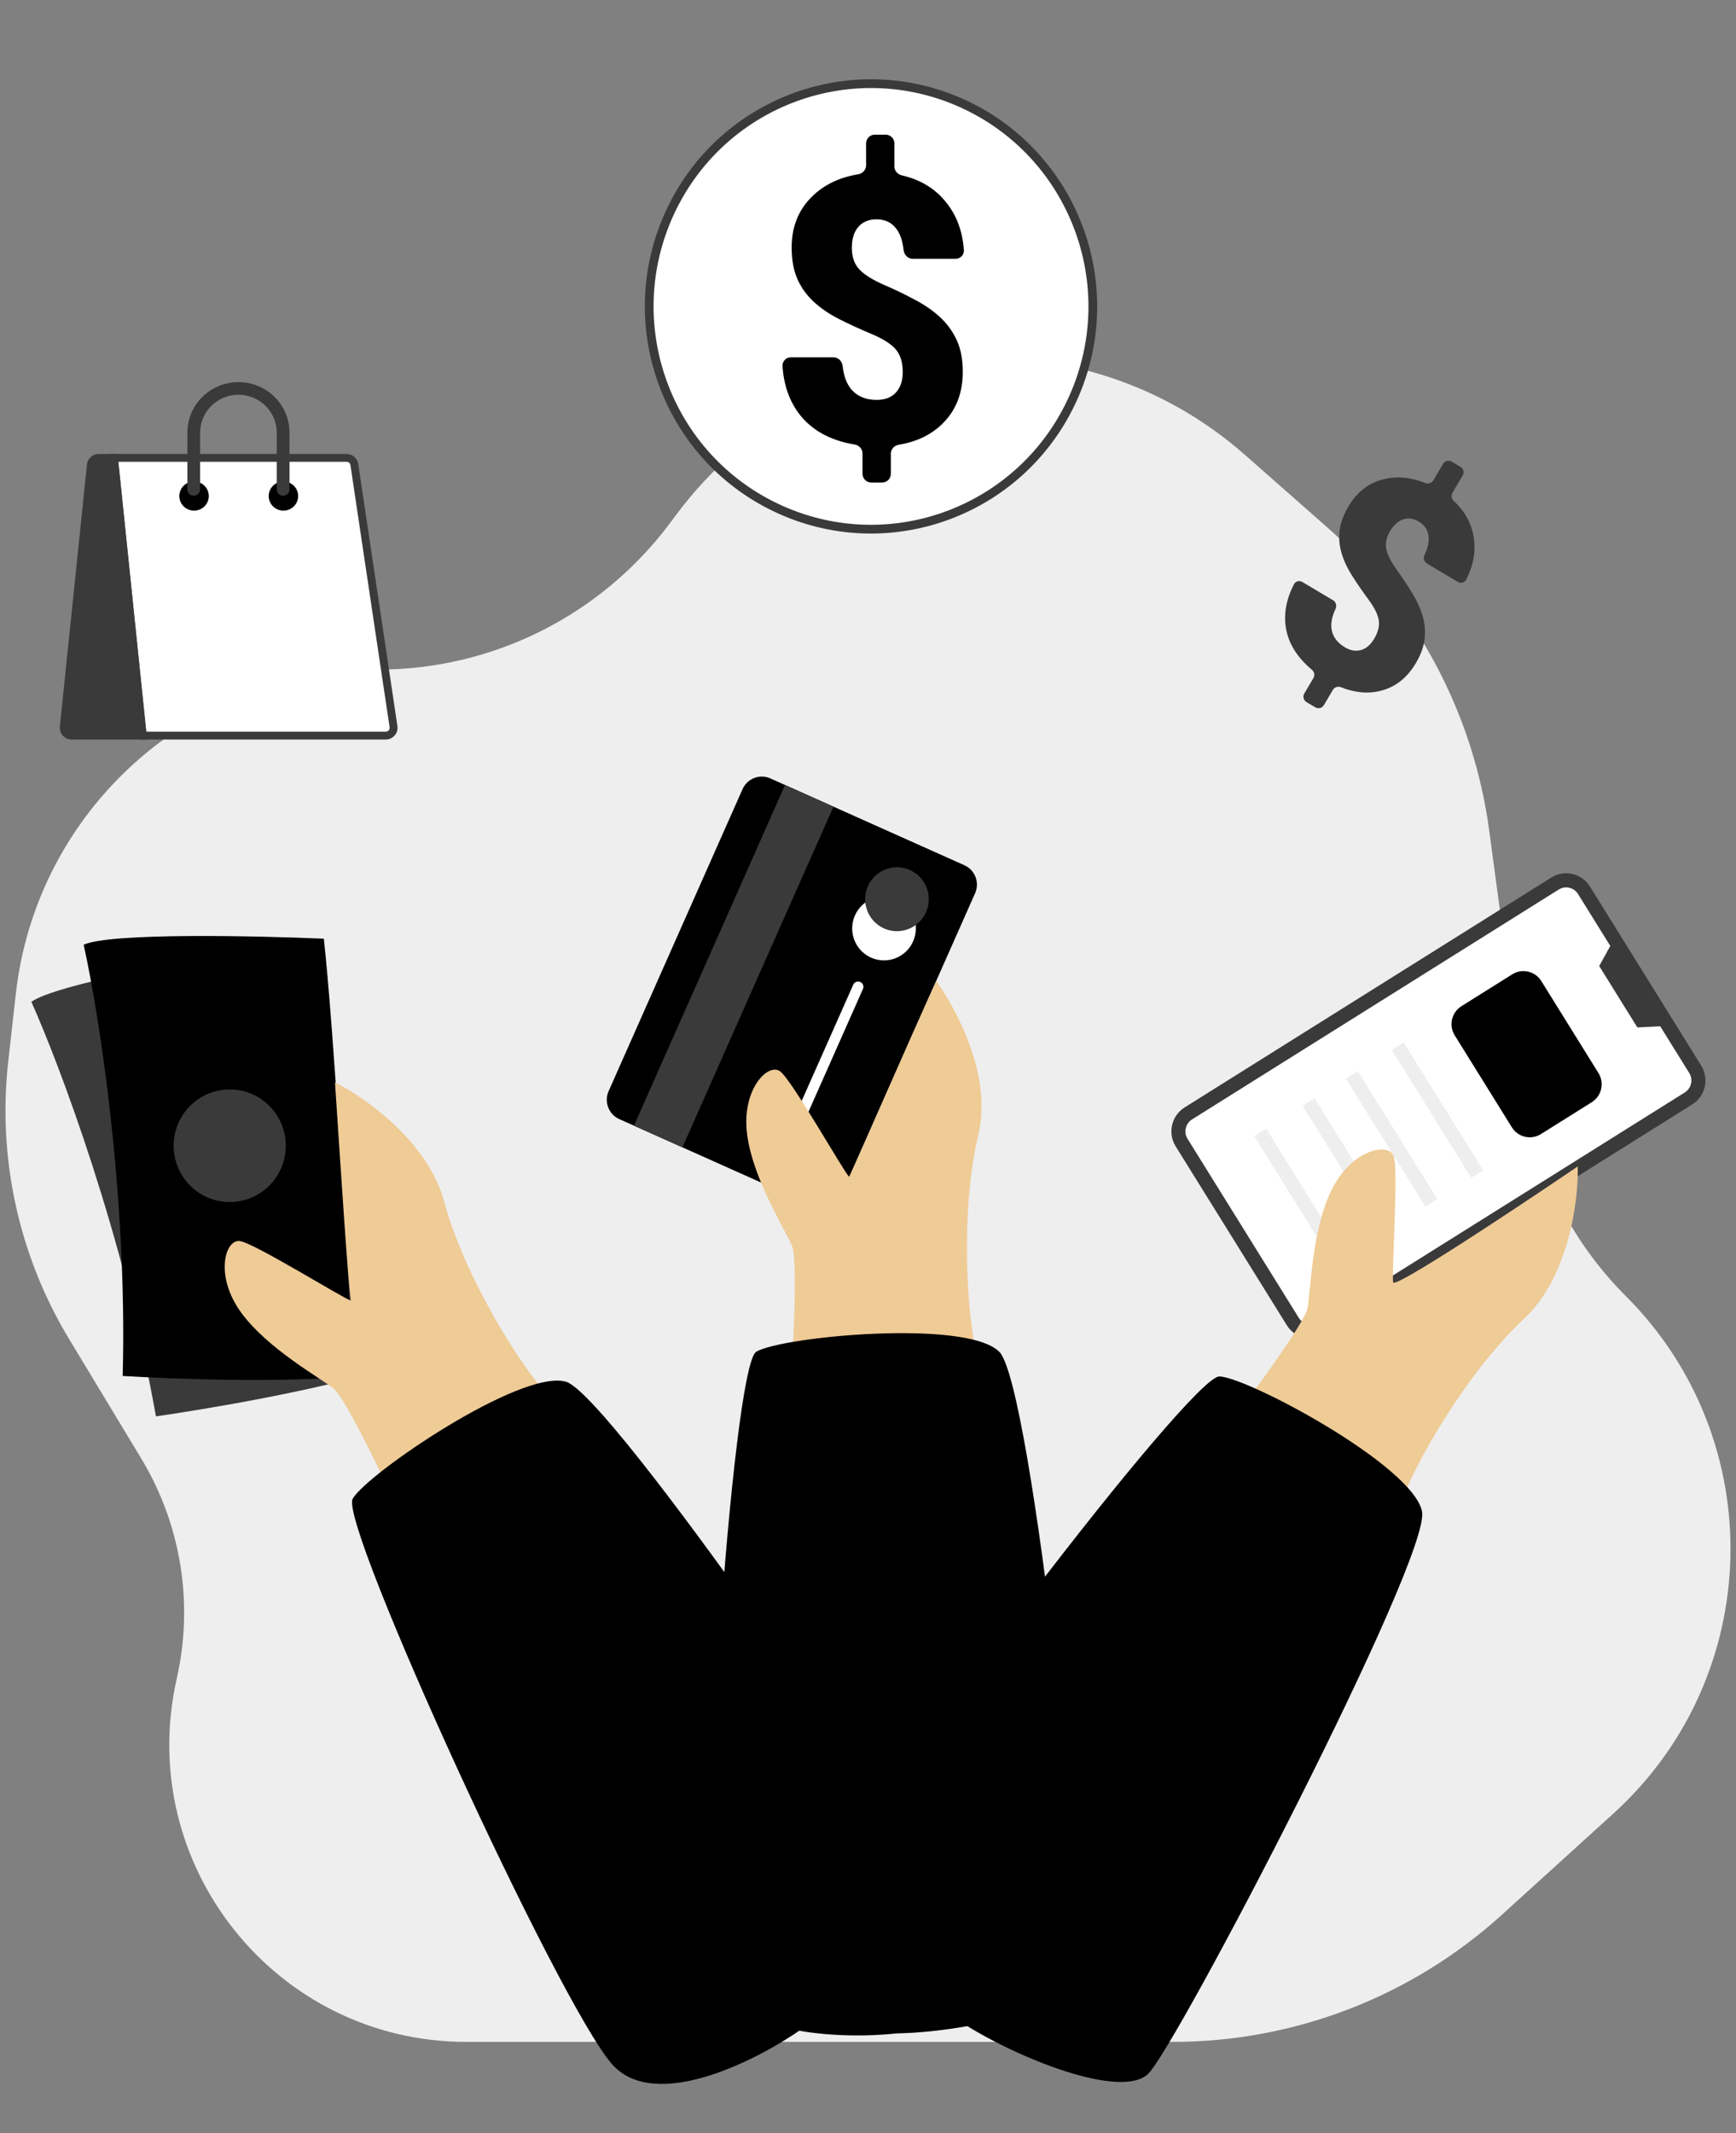 <svg width="206" height="253" viewBox="0 0 206 253" fill="none" xmlns="http://www.w3.org/2000/svg">
<rect x="0" y="0" width="206" height="253" fill="#808080" stroke="none"/>
<path d="M55.344 242.164H107.402H139.168C153.607 242.164 167.53 236.787 178.23 227.078L191.452 215.08C209.384 198.809 210.053 170.816 192.919 153.704C186.344 147.138 182.11 138.587 180.87 129.372L176.713 98.489C174.84 84.568 168.006 71.795 157.471 62.522L147.739 53.956C127.533 36.17 96.481 39.383 80.333 60.93L79.46 62.095C71.29 72.996 58.472 79.412 44.861 79.412C22.834 79.412 4.324 95.987 1.871 117.908L0.977 125.898C-0.306 137.364 2.233 148.932 8.197 158.803L16.76 172.975C21.485 180.795 22.996 190.145 20.976 199.059C15.97 221.141 32.731 242.164 55.344 242.164Z" fill="#EEEEEE"/>
<path d="M16.931 87.243L13.522 54.303H41.12C41.585 54.303 41.98 54.64 42.048 55.095L46.695 86.18C46.778 86.74 46.339 87.243 45.767 87.243H16.931Z" fill="white"/>
<path fill-rule="evenodd" clip-rule="evenodd" d="M13.003 53.84H41.12C41.818 53.84 42.41 54.345 42.512 55.027L47.159 86.112C47.284 86.952 46.626 87.706 45.767 87.706H16.508L13.003 53.84ZM14.041 54.767L17.355 86.779H45.767C46.053 86.779 46.273 86.528 46.231 86.248L41.584 55.163C41.55 54.935 41.353 54.767 41.12 54.767H14.041Z" fill="#3A3A3A"/>
<path d="M24.625 59.534C24.232 60.406 23.198 60.797 22.316 60.409C21.434 60.021 21.038 58.999 21.431 58.128C21.823 57.256 22.857 56.864 23.739 57.252C24.621 57.641 25.018 58.662 24.625 59.534Z" fill="black"/>
<path d="M35.23 59.534C34.837 60.406 33.804 60.797 32.922 60.409C32.04 60.021 31.643 58.999 32.036 58.128C32.429 57.256 33.463 56.864 34.345 57.252C35.227 57.641 35.623 58.662 35.23 59.534Z" fill="black"/>
<path d="M8.501 87.243H16.931L13.522 54.303H11.718C11.237 54.303 10.834 54.663 10.785 55.136L7.568 86.221C7.511 86.768 7.945 87.243 8.501 87.243Z" fill="#3A3A3A"/>
<path fill-rule="evenodd" clip-rule="evenodd" d="M11.718 54.767C11.477 54.767 11.276 54.947 11.251 55.183L8.034 86.269C8.006 86.542 8.223 86.779 8.501 86.779H16.412L13.099 54.767H11.718ZM10.318 55.089C10.392 54.379 10.996 53.84 11.718 53.84H13.946L17.451 87.706H8.501C7.667 87.706 7.016 86.994 7.101 86.174L10.318 55.089Z" fill="#3A3A3A"/>
<path fill-rule="evenodd" clip-rule="evenodd" d="M28.294 46.817C25.784 46.817 23.749 48.828 23.749 51.309V58.046C23.749 58.46 23.41 58.795 22.991 58.795C22.573 58.795 22.234 58.46 22.234 58.046V51.309C22.234 48.001 24.947 45.32 28.294 45.32C31.641 45.32 34.354 48.001 34.354 51.309V58.046C34.354 58.46 34.015 58.795 33.597 58.795C33.178 58.795 32.839 58.46 32.839 58.046V51.309C32.839 48.828 30.804 46.817 28.294 46.817Z" fill="#3A3A3A"/>
<path d="M127.395 47.088C121.481 60.413 105.925 66.403 92.65 60.467C79.375 54.531 73.407 38.917 79.321 25.592C85.235 12.267 100.79 6.277 114.066 12.213C127.341 18.149 133.308 33.763 127.395 47.088Z" fill="white"/>
<path fill-rule="evenodd" clip-rule="evenodd" d="M113.855 12.687C100.841 6.868 85.591 12.74 79.794 25.803C73.996 38.866 79.847 54.173 92.861 59.992C105.875 65.812 121.125 59.939 126.922 46.876C132.719 33.813 126.869 18.506 113.855 12.687ZM78.848 25.38C84.878 11.793 100.74 5.685 114.276 11.738C127.813 17.791 133.898 33.712 127.868 47.299C121.838 60.886 105.976 66.994 92.439 60.942C78.903 54.889 72.818 38.968 78.848 25.38Z" fill="#3A3A3A"/>
<path d="M107.126 44.135C107.126 42.993 106.851 42.097 106.302 41.446C105.752 40.796 104.787 40.182 103.407 39.603C102.026 39.025 100.751 38.44 99.582 37.847C98.413 37.255 97.406 36.568 96.56 35.788C95.715 35.007 95.067 34.104 94.616 33.078C94.165 32.052 93.94 30.809 93.94 29.349C93.94 26.906 94.743 24.897 96.349 23.322C97.764 21.921 99.595 21.036 101.841 20.668C102.367 20.581 102.773 20.138 102.773 19.603V17.011C102.773 16.437 103.236 15.972 103.808 15.972H105.098C105.669 15.972 106.133 16.437 106.133 17.011V19.739C106.133 20.253 106.509 20.685 107.008 20.798C109.173 21.287 110.903 22.323 112.197 23.907C113.486 25.456 114.213 27.371 114.379 29.655C114.421 30.227 113.953 30.693 113.381 30.693H108.309C107.737 30.693 107.282 30.226 107.224 29.655C107.12 28.647 106.855 27.836 106.429 27.224C105.865 26.415 105.062 26.01 104.02 26.01C103.09 26.01 102.364 26.314 101.843 26.921C101.336 27.513 101.082 28.337 101.082 29.392C101.082 30.462 101.378 31.314 101.97 31.95C102.562 32.572 103.512 33.172 104.823 33.75C106.133 34.314 107.365 34.906 108.521 35.528C109.69 36.135 110.697 36.828 111.542 37.609C112.388 38.389 113.05 39.3 113.529 40.341C114.008 41.381 114.247 42.632 114.247 44.091C114.247 46.563 113.479 48.579 111.944 50.14C110.606 51.513 108.838 52.382 106.64 52.749C106.115 52.837 105.71 53.279 105.71 53.814V56.19C105.71 56.764 105.247 57.23 104.675 57.23H103.385C102.814 57.23 102.35 56.764 102.35 56.19V53.783C102.35 53.252 101.951 52.811 101.429 52.724C98.803 52.289 96.751 51.254 95.271 49.62C93.831 48.002 93.025 45.934 92.854 43.417C92.816 42.845 93.283 42.379 93.855 42.379H98.906C99.478 42.379 99.933 42.845 99.993 43.416C100.115 44.564 100.449 45.476 100.998 46.151C101.716 47.004 102.731 47.43 104.041 47.43C104.999 47.43 105.752 47.141 106.302 46.563C106.851 45.97 107.126 45.161 107.126 44.135Z" fill="black"/>
<path d="M163.072 75.744C163.54 74.95 163.718 74.213 163.605 73.535C163.493 72.857 163.078 72.033 162.361 71.064C161.644 70.094 161.003 69.163 160.438 68.27C159.873 67.378 159.458 66.486 159.195 65.596C158.931 64.706 158.854 63.811 158.963 62.912C159.073 62.013 159.427 61.056 160.026 60.041C161.029 58.342 162.409 57.275 164.165 56.84C165.743 56.441 167.397 56.589 169.13 57.283C169.483 57.424 169.893 57.3 170.086 56.972L171.246 55.007C171.454 54.655 171.907 54.538 172.258 54.747L173.31 55.373C173.66 55.581 173.776 56.036 173.569 56.388L172.355 58.444C172.169 58.759 172.243 59.161 172.51 59.41C173.841 60.652 174.631 62.103 174.88 63.761C175.139 65.396 174.841 67.057 173.984 68.743C173.799 69.108 173.344 69.223 172.993 69.015L169.326 66.834C168.976 66.626 168.864 66.173 169.04 65.804C169.412 65.024 169.576 64.322 169.531 63.697C169.473 62.902 169.085 62.291 168.364 61.862C167.721 61.48 167.095 61.393 166.486 61.601C165.892 61.805 165.379 62.273 164.946 63.007C164.506 63.751 164.361 64.466 164.509 65.151C164.663 65.826 165.074 66.634 165.742 67.575C166.416 68.505 167.025 69.424 167.568 70.331C168.127 71.234 168.539 72.131 168.803 73.021C169.067 73.911 169.151 74.816 169.054 75.737C168.958 76.658 168.611 77.626 168.012 78.641C166.997 80.359 165.639 81.446 163.937 81.9C162.425 82.311 160.82 82.179 159.121 81.504C158.768 81.364 158.359 81.488 158.166 81.815L157.094 83.631C156.886 83.983 156.434 84.099 156.083 83.891L155.031 83.265C154.68 83.056 154.564 82.602 154.772 82.25L155.855 80.414C156.048 80.088 155.963 79.672 155.673 79.43C153.998 78.035 152.982 76.453 152.626 74.685C152.289 72.94 152.596 71.142 153.546 69.29C153.733 68.927 154.188 68.811 154.539 69.02L158.191 71.192C158.542 71.4 158.653 71.853 158.478 72.222C158.059 73.106 157.903 73.908 158.008 74.627C158.155 75.515 158.681 76.229 159.586 76.767C160.249 77.161 160.888 77.27 161.505 77.094C162.128 76.907 162.65 76.457 163.072 75.744Z" fill="#3A3A3A"/>
<path d="M31.497 112.359C34.677 122.219 42.074 149.854 45.376 162.439C37.73 164.891 24.276 167.153 18.505 167.978C14.707 146.562 7.068 126.278 3.723 118.814C6.507 116.779 23.399 113.663 31.497 112.359Z" fill="#3A3A3A"/>
<path d="M38.428 111.326C39.568 121.626 41.278 150.191 41.99 163.185C34.01 164.044 20.378 163.543 14.559 163.185C15.129 141.44 11.709 120.029 9.928 112.041C13.063 110.611 30.234 110.969 38.428 111.326Z" fill="black"/>
<path d="M39.623 164.712C40.806 165.693 44.441 173.073 46.11 176.64C53.786 174.334 68.409 168.981 65.496 166.014C61.856 162.305 55.084 151.347 52.692 142.471C50.779 135.37 43.267 130.115 39.75 128.376C40.565 140.653 41.278 151.741 41.634 154.244C40.667 153.959 30.233 147.447 28.47 147.19C26.708 146.934 25.43 151.302 28.616 155.668C31.802 160.034 38.144 163.485 39.623 164.712Z" fill="#EFCB96"/>
<path d="M72.637 244.82C77.689 250.526 89.734 244.413 95.125 240.643C101.937 236.75 111.895 228.191 110.784 223.91C109.673 219.629 72.491 165.44 67.173 163.872C61.856 162.305 43.494 174.815 41.846 177.755C40.198 180.696 66.322 237.687 72.637 244.82Z" fill="black"/>
<path d="M33.337 138.598C31.842 141.967 27.91 143.482 24.554 141.981C21.198 140.48 19.689 136.532 21.184 133.163C22.679 129.794 26.612 128.279 29.968 129.78C33.324 131.281 34.832 135.229 33.337 138.598Z" fill="#3A3A3A"/>
<path d="M184.519 104.787C185.691 104.053 187.233 104.411 187.964 105.587L201.161 126.815C201.892 127.991 201.535 129.539 200.364 130.273L156.856 157.535C155.684 158.269 154.142 157.911 153.411 156.735L140.214 135.507C139.483 134.331 139.84 132.783 141.011 132.049L184.519 104.787Z" fill="white"/>
<path fill-rule="evenodd" clip-rule="evenodd" d="M184.078 104.077C185.64 103.099 187.696 103.576 188.671 105.144L201.868 126.372C202.843 127.94 202.367 130.004 200.805 130.983L157.297 158.245C155.735 159.223 153.679 158.746 152.704 157.178L139.507 135.95C138.532 134.382 139.008 132.318 140.57 131.339L184.078 104.077ZM187.257 106.03C186.77 105.246 185.741 105.007 184.96 105.497L141.452 132.759C140.672 133.248 140.434 134.28 140.921 135.064L154.118 156.292C154.605 157.076 155.634 157.315 156.415 156.825L199.923 129.563C200.703 129.074 200.941 128.042 200.454 127.258L187.257 106.03Z" fill="#3A3A3A"/>
<path fill-rule="evenodd" clip-rule="evenodd" d="M174.583 139.682L165.151 124.512L166.565 123.626L175.997 138.796L174.583 139.682ZM169.143 143.09L159.711 127.92L161.125 127.034L170.557 142.204L169.143 143.09ZM164.005 146.31L154.574 131.139L155.988 130.253L165.419 145.424L164.005 146.31ZM158.263 149.908L148.832 134.737L150.246 133.851L159.677 149.022L158.263 149.908Z" fill="#EEEEEE"/>
<path d="M155.147 155.182C154.835 156.691 150.029 163.362 147.666 166.509C153.279 172.249 164.82 182.734 166.074 178.763C167.643 173.8 174.136 162.674 180.84 156.407C186.202 151.395 187.326 142.273 187.217 138.338C179.983 143.25 165.476 152.875 165.316 152.082C165.116 151.09 165.975 138.788 165.378 137.103C164.781 135.419 160.337 136.322 157.977 141.189C155.618 146.055 155.537 153.297 155.147 155.182Z" fill="#EFCB96"/>
<path d="M99.981 221.88C97.312 229.029 108.318 236.871 114.156 239.898C120.764 244.13 132.951 248.977 136.205 245.993C139.458 243.009 169.844 184.706 168.743 179.253C167.643 173.8 148.053 163.334 144.693 163.243C141.334 163.153 103.319 212.944 99.981 221.88Z" fill="black"/>
<path d="M189.768 114.568L191.545 111.347L197.958 121.662L194.295 121.85L189.768 114.568Z" fill="#3A3A3A"/>
<path d="M179.452 115.551C180.624 114.817 182.166 115.175 182.897 116.351L189.681 127.262C190.412 128.438 190.055 129.987 188.884 130.721L182.85 134.501C181.679 135.235 180.137 134.877 179.406 133.701L172.622 122.789C171.891 121.613 172.248 120.065 173.419 119.331L179.452 115.551Z" fill="black"/>
<path d="M88.113 93.591C88.675 92.325 90.153 91.755 91.414 92.319L114.443 102.618C115.704 103.182 116.271 104.666 115.709 105.933L99.816 141.75C99.254 143.016 97.776 143.585 96.515 143.021L73.486 132.722C72.225 132.158 71.658 130.674 72.22 129.408L88.113 93.591Z" fill="black"/>
<path d="M93.155 93.098L98.904 95.669L80.976 136.072L75.227 133.501L93.155 93.098Z" fill="#3A3A3A"/>
<path d="M108.348 111.652C107.5 113.565 105.267 114.424 103.362 113.572C101.457 112.72 100.6 110.479 101.449 108.567C102.298 106.654 104.53 105.794 106.435 106.646C108.34 107.498 109.197 109.739 108.348 111.652Z" fill="white"/>
<path d="M101.25 116.778C101.392 116.46 101.764 116.316 102.081 116.458V116.458C102.399 116.6 102.541 116.974 102.4 117.293L93.692 136.917C93.551 137.236 93.179 137.379 92.861 137.237V137.237C92.544 137.095 92.401 136.721 92.542 136.402L101.25 116.778Z" fill="white"/>
<path d="M109.885 108.189C109.036 110.101 106.804 110.961 104.899 110.109C102.994 109.257 102.137 107.016 102.986 105.103C103.835 103.191 106.067 102.331 107.972 103.183C109.877 104.035 110.734 106.276 109.885 108.189Z" fill="#3A3A3A"/>
<path d="M94.003 147.807C94.573 149.237 94.24 157.463 94.003 161.397C101.84 163.066 117.23 165.403 116.09 161.397C114.665 156.39 113.953 143.515 116.09 134.574C117.8 127.421 113.359 119.552 111.103 116.333C107.184 124.917 102.909 134.931 100.771 139.581C100.059 138.865 94.003 128.136 92.578 127.063C91.153 125.99 87.946 129.209 88.659 134.574C89.371 139.938 93.29 146.018 94.003 147.807Z" fill="#EFCB96"/>
<path d="M84.74 234C86.45 241.439 99.94 241.869 106.471 241.153C114.308 241.013 127.134 238.292 128.203 234C129.271 229.709 122.503 164.259 118.584 160.324C114.665 156.39 92.577 158.536 89.727 160.324C86.877 162.113 82.602 224.701 84.74 234Z" fill="black"/>
</svg>
